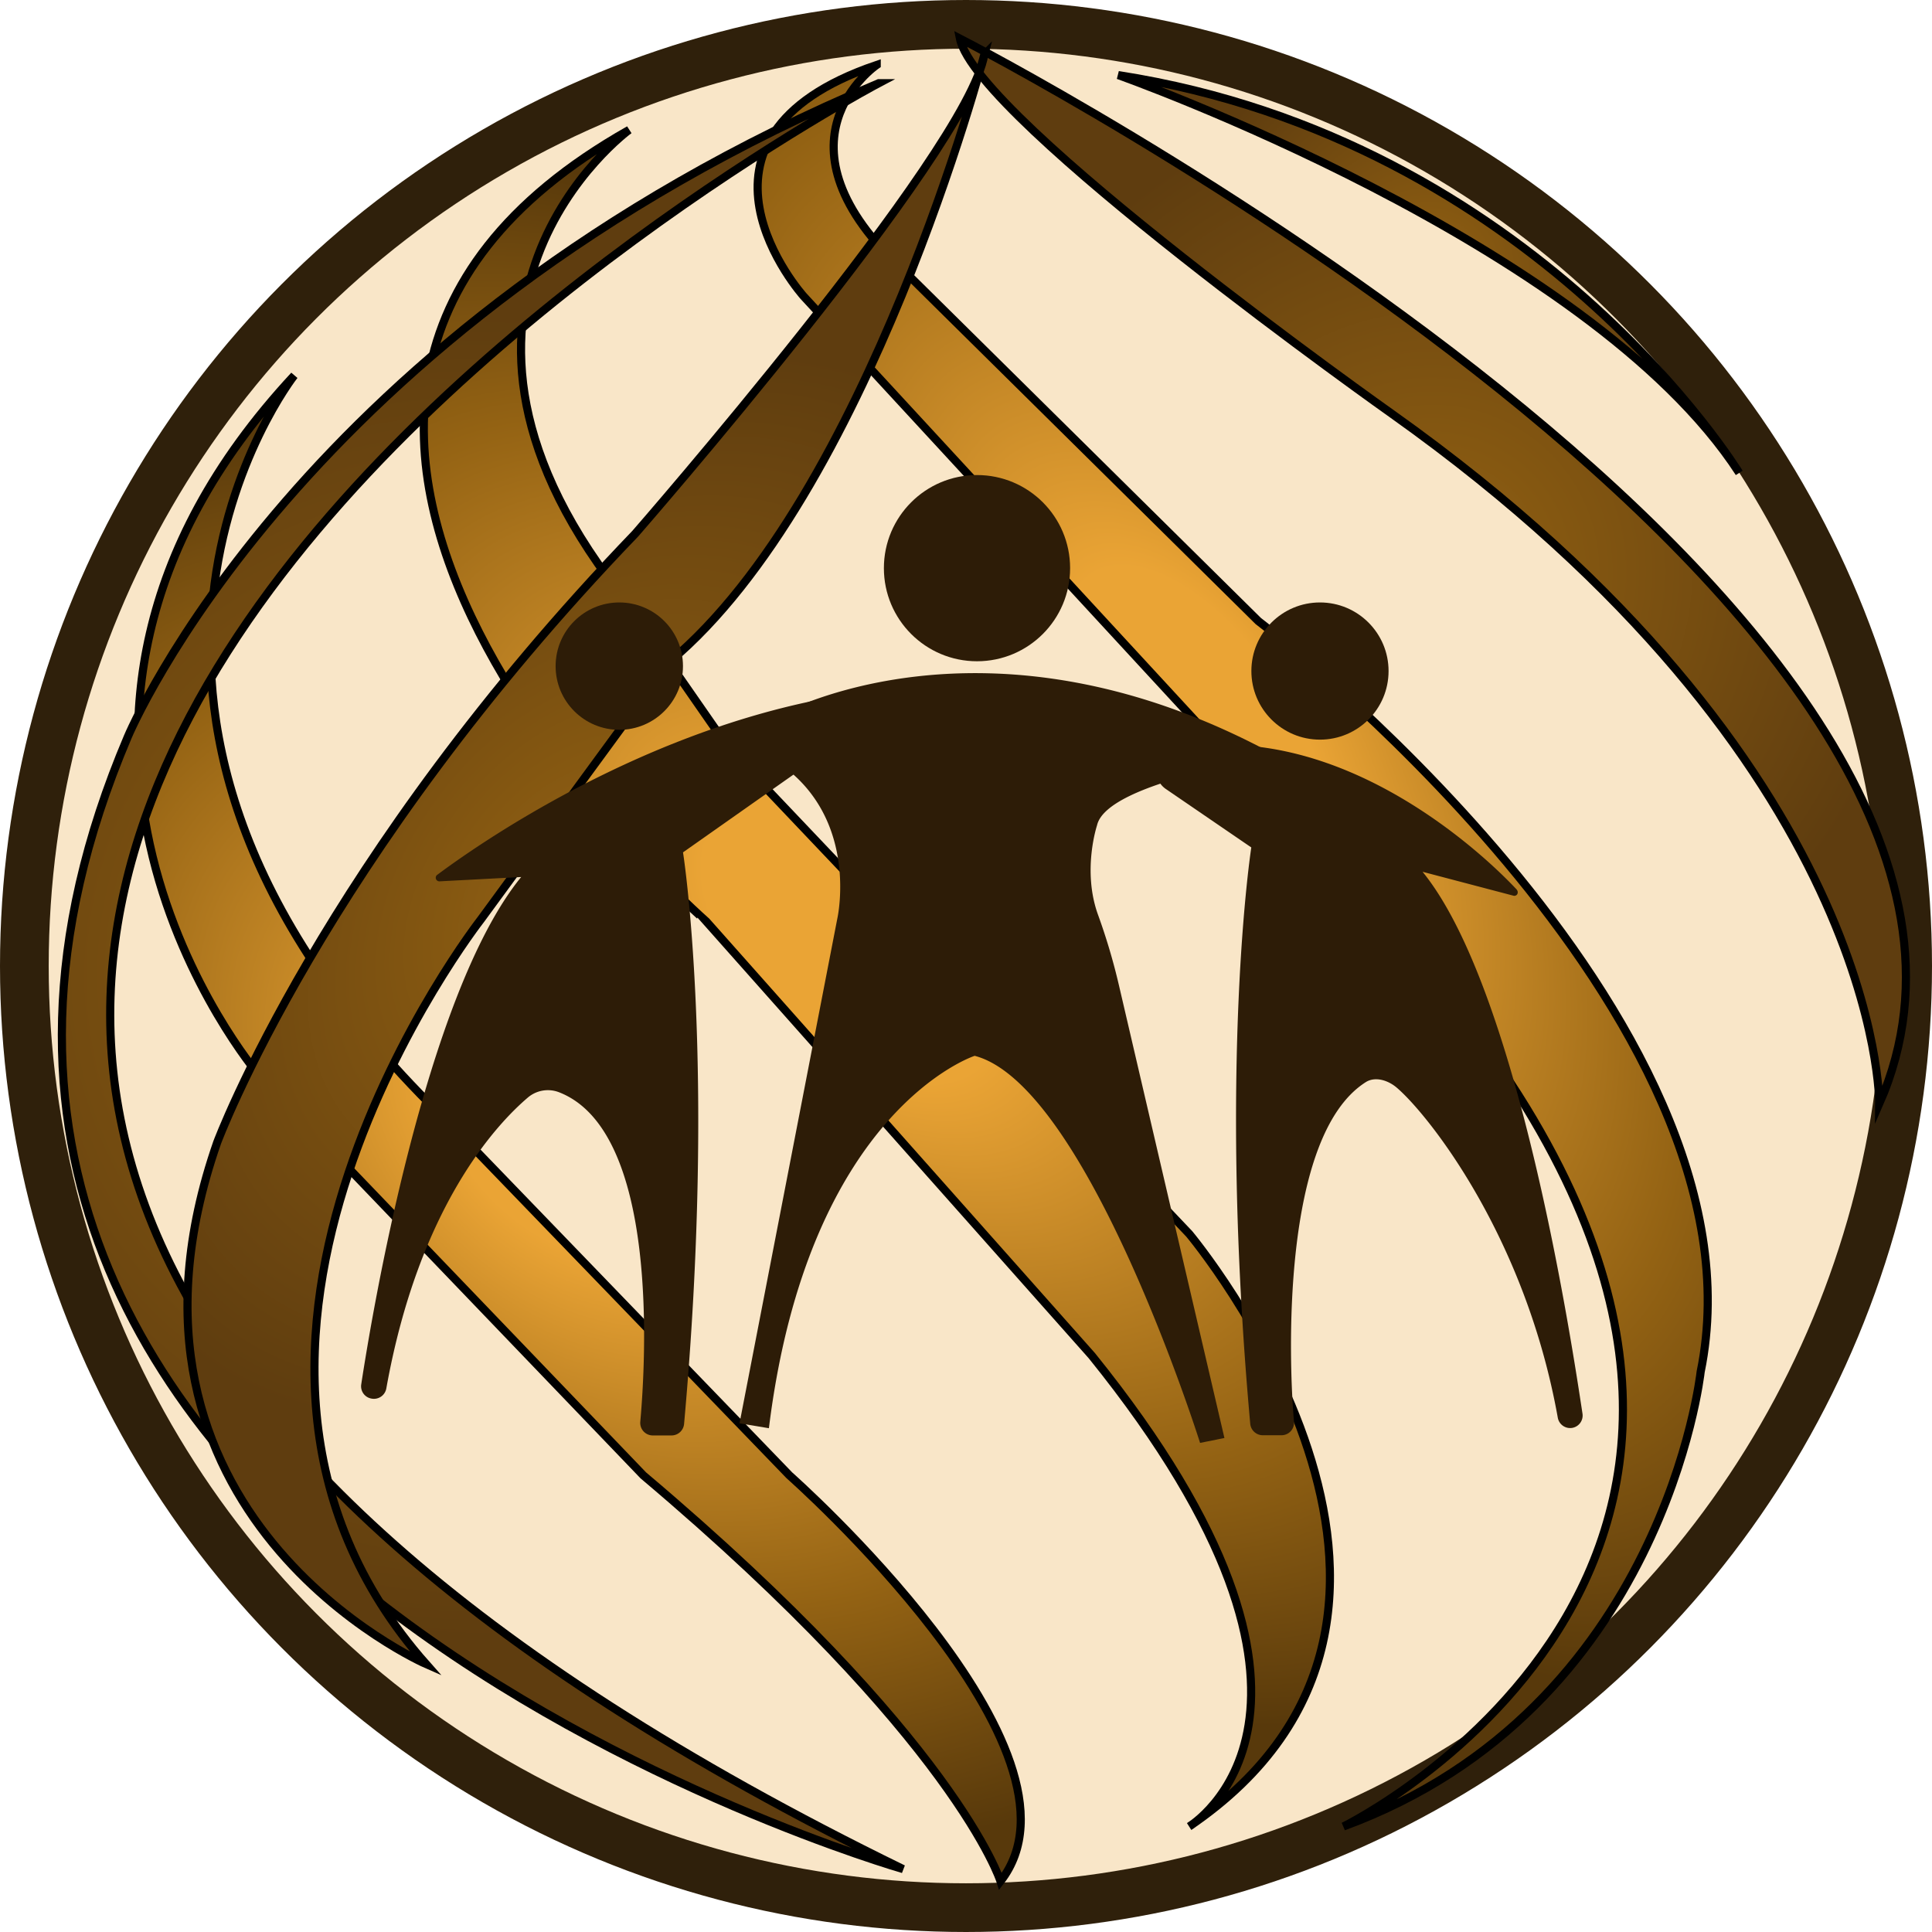 <svg data-name="Layer 1" xmlns="http://www.w3.org/2000/svg" xmlns:xlink="http://www.w3.org/1999/xlink" viewBox="0 0 476 476" width="2500" height="2500"><defs><radialGradient id="b" cx="353.04" cy="140.75" r="124.11" gradientUnits="userSpaceOnUse"><stop offset=".08" stop-color="#8e5e12"/><stop offset=".95" stop-color="#5f3d0f"/></radialGradient><radialGradient id="a" cx="142.75" cy="278" r="210.66" gradientTransform="matrix(.763 .647 -.44 .519 155.32 42.51)" gradientUnits="userSpaceOnUse"><stop offset=".18" stop-color="#eaa435"/><stop offset=".67" stop-color="#936213"/><stop offset="1" stop-color="#58390b"/></radialGradient><radialGradient id="c" cx="209.38" cy="232.33" r="243.29" gradientTransform="rotate(42.36 80.989 182.589) scale(1 .57)" xlink:href="#a"/><radialGradient id="d" cx="294.71" cy="182.18" r="263.22" gradientTransform="rotate(57.3 211.96 136.688) scale(1 .5)" xlink:href="#a"/><radialGradient id="e" cx="118.87" cy="240.5" r="171.96" xlink:href="#b"/><radialGradient id="f" cx="141.86" cy="218.76" r="156.41" gradientTransform="matrix(.634 -.773 .518 .425 -61.56 235.32)" xlink:href="#b"/><radialGradient id="g" cx="352" cy="67.5" r="64.24" xlink:href="#b"/></defs><title>redfish</title><circle cx="238" cy="238" r="232" fill="#f9e6c8" stroke="#2f200b" stroke-miterlimit="10" stroke-width="12"/><path d="M463 272s1-84-120-170c0 0-102.5-72.5-106.5-92.5 0 0 279 143 226.5 262.5z" stroke="#000" stroke-miterlimit="10" stroke-width="2" fill="url(#b)"/><path d="M72.5 92.5s-66 84 38 184l84 87s77 68 52 100c0 0-11-35-88-100l-95-99s-72-85 9-172z" stroke="#000" stroke-miterlimit="10" stroke-width="2" fill="url(#a)"/><path d="M155 32s-59.92 43.76 0 117l25 36 113 119s78 93 0 146c0 0 47-28-24-116l-95-107S31 102 155 32z" stroke="#000" stroke-miterlimit="10" stroke-width="2" fill="url(#c)"/><path d="M216 16s-28 19 7 51l87 86s127 97 109 185c0 0-9 83-88 112 0 0 139-68 22-209L198 73s-35-39 18-57z" stroke="#000" stroke-miterlimit="10" stroke-width="2" fill="url(#d)"/><path d="M216.5 20.5s-430 227 6 440c0 0-276-79-191-279 0 0 42-101 185-161z" stroke="#000" stroke-miterlimit="10" stroke-width="2" fill="url(#e)"/><path d="M242.5 13.5S214 122 165 163l-46.5 63.5S36 332 105 410c0 0-83.5-36.5-51.5-128.5 0 0 26-70 103-150 0 0 82-94 86-118z" stroke="#000" stroke-miterlimit="10" stroke-width="2" fill="url(#f)"/><path d="M107.79 215.49c9.45-7.05 47.22-33.54 93.08-42.92v14.49L168.28 210s8.27 52 .26 140.84a3.11 3.11 0 0 1-3.08 2.82h-4.63a3.09 3.09 0 0 1-3.08-3.37c1.31-14.53 4.78-71.62-20.06-81.2a7.61 7.61 0 0 0-7.65 1.33c-7.65 6.52-26.83 26.81-34.86 71.66a3.1 3.1 0 0 1-3.65 2.5 3.07 3.07 0 0 1-2.53-3.5c2.47-16.23 15.6-95.84 39.4-125l-20.07 1.06a.89.89 0 0 1-.54-1.65zM373.63 219.11c-7.38-7.91-43.21-42.41-84.44-34.44a5.29 5.29 0 0 0-4.21 6.06v.14a5.32 5.32 0 0 0 2.23 3.5l21.08 14.42s-8.28 53.22-.26 142a3.1 3.1 0 0 0 3.08 2.82h4.63a3.09 3.09 0 0 0 3.07-3.37c-1.3-14.53-3.28-70.27 17.66-83.61 2.34-1.5 5.53-.47 7.64 1.33 7.65 6.51 31.66 36.46 39.69 81.31a3.09 3.09 0 0 0 3.65 2.51 3.09 3.09 0 0 0 2.44-3.49c-2.47-16.23-15.6-104.29-39.4-133.5l22.51 5.92c.92.04 1.23-.95.63-1.6z" fill="#2d1c07"/><circle cx="240.71" cy="139.98" r="22.94" fill="#2d1c07"/><circle cx="325.21" cy="165.33" r="16.9" fill="#2d1c07"/><circle cx="152.58" cy="164.12" r="15.69" fill="#2d1c07"/><path d="M190.61 176.8s51.91-30.18 124.34 9.65c0 0-42.25 6-44.67 16.91 0 0-3.7 11.1.24 22a152.12 152.12 0 0 1 5.15 17.35l26 111.58-6 1.21s-27.76-88.13-55.53-95.37c0 0-41 13.28-50.7 91.75l-7.24-1.21 24.1-124.38s6-26.56-16.9-39.84z" fill="#2d1c07"/><path d="M275.5 18.5s116 41 153 98c0 0-50-82-153-98z" stroke="#000" stroke-miterlimit="10" stroke-width="2" fill="url(#g)"/></svg>
